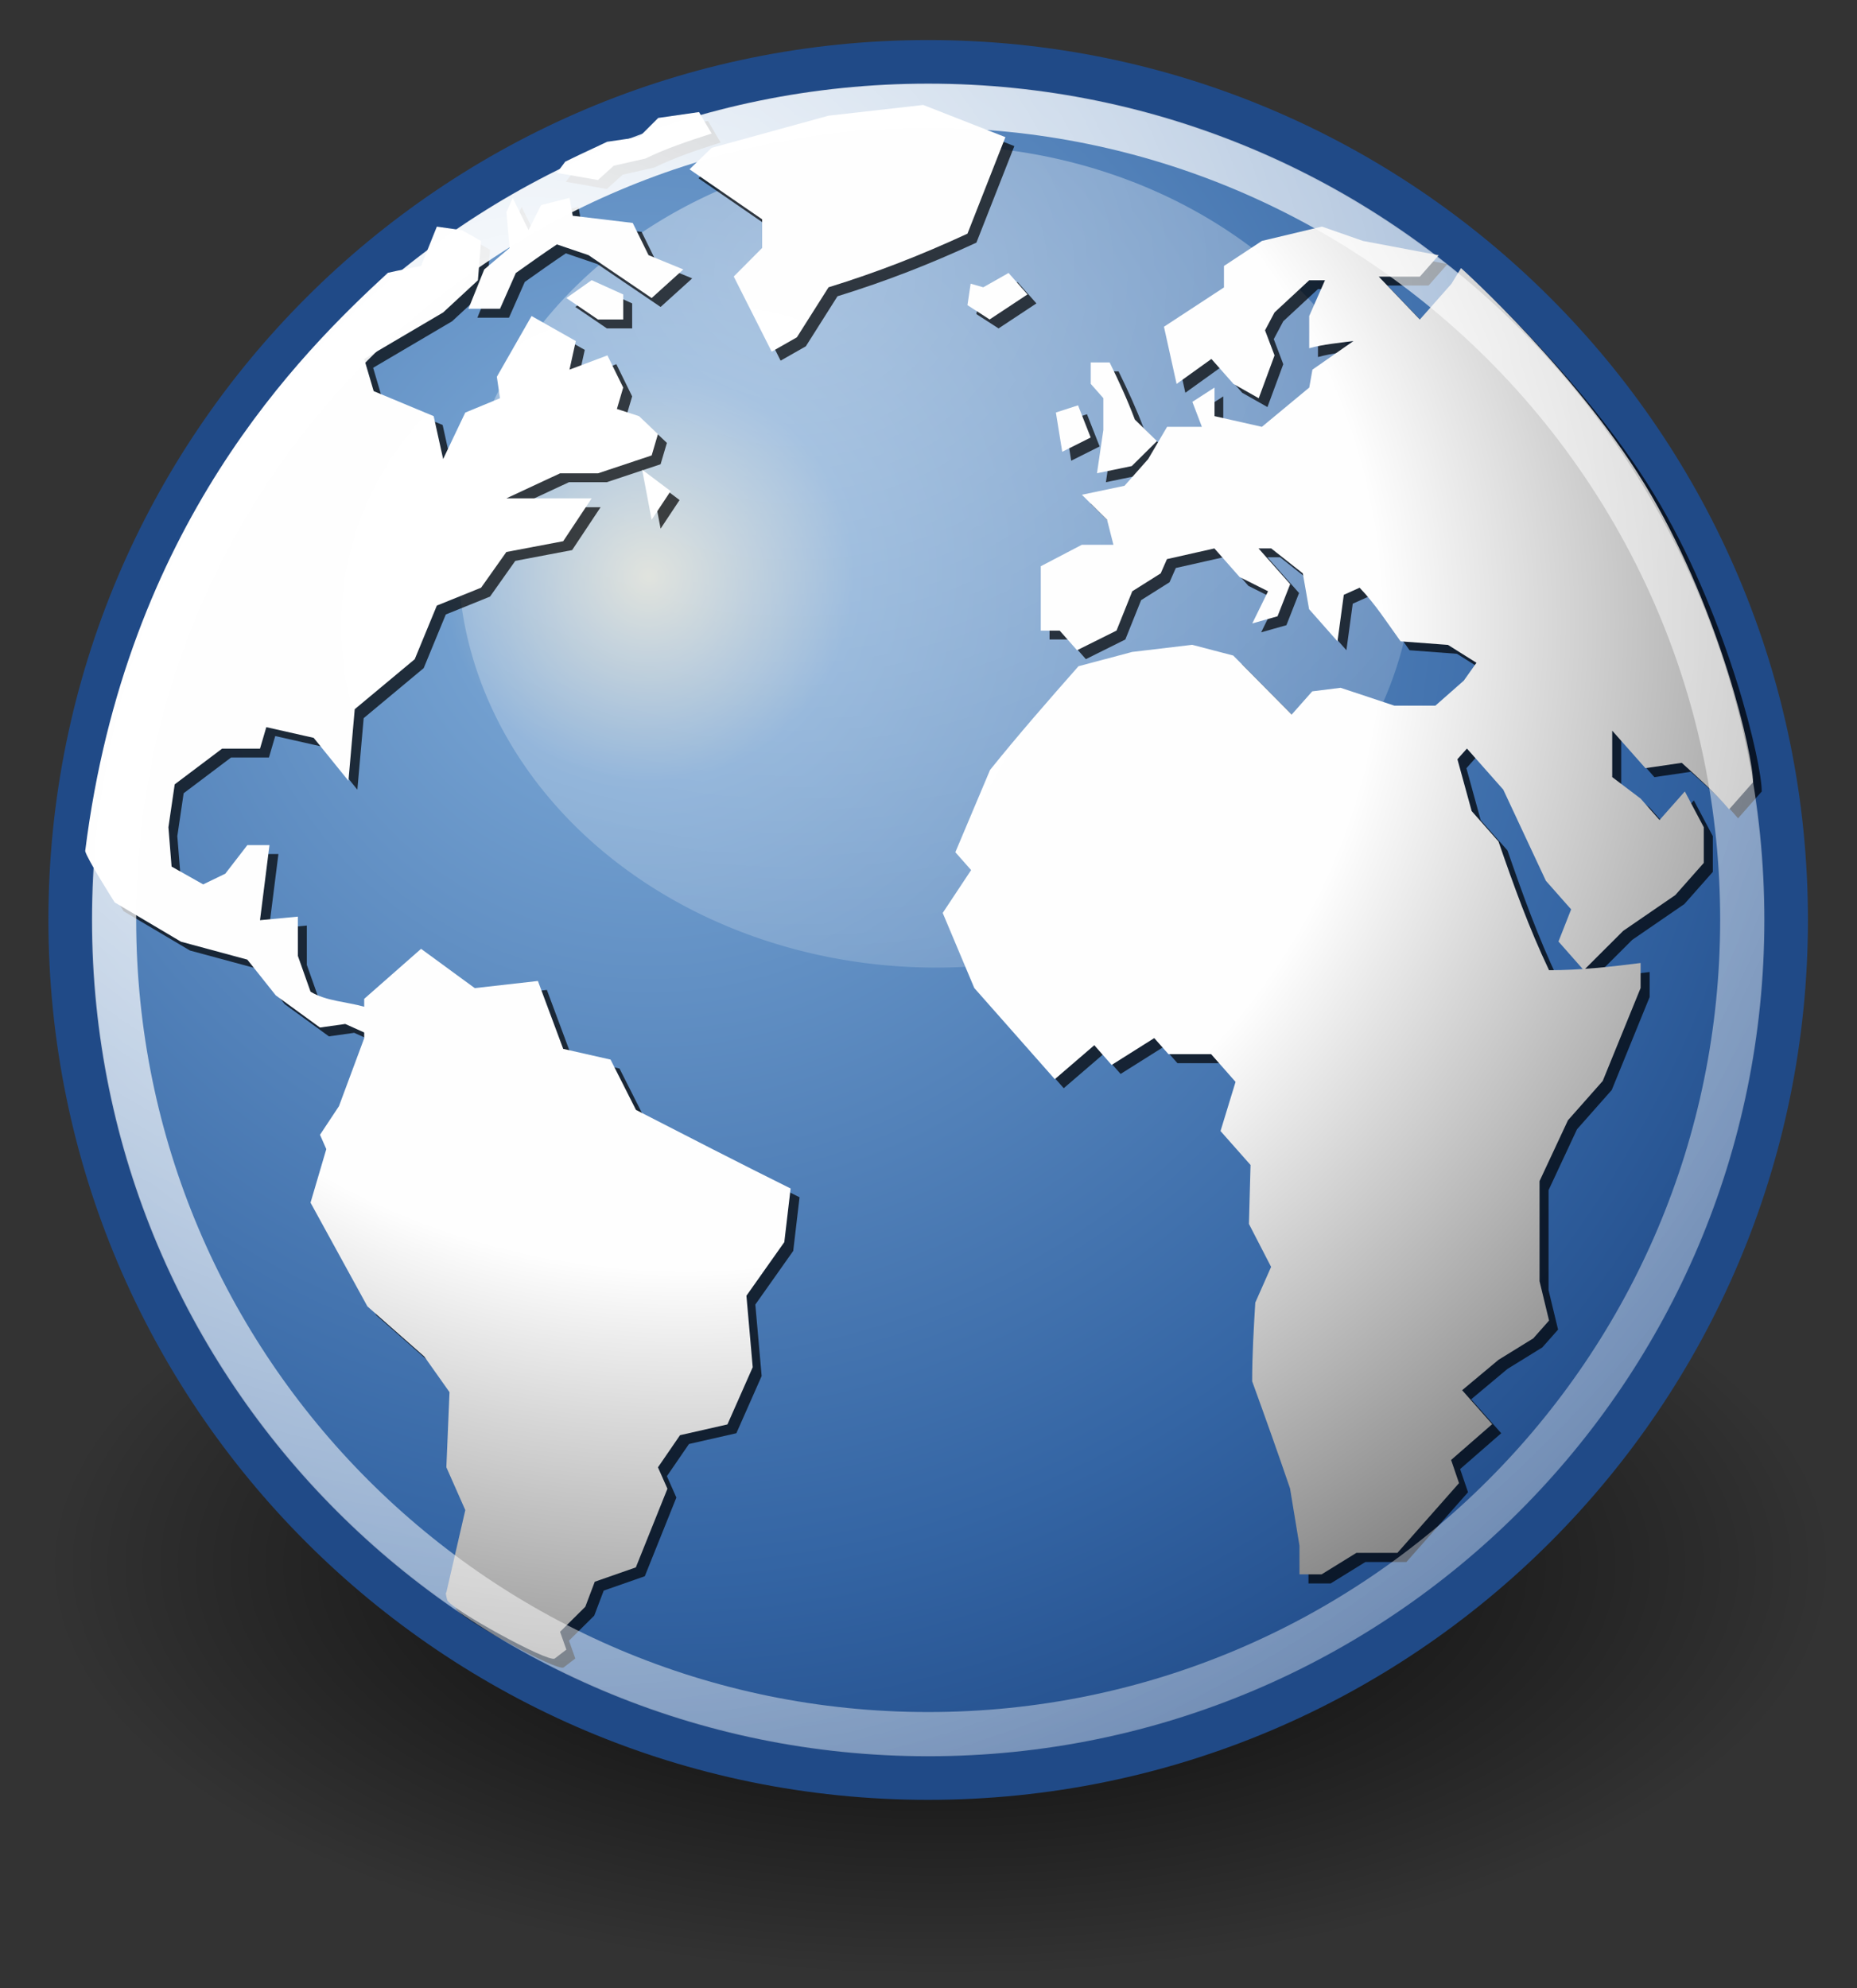 <?xml version="1.0" encoding="UTF-8"?>
<svg xmlns="http://www.w3.org/2000/svg" xmlns:xlink="http://www.w3.org/1999/xlink" width="751" height="804" viewBox="-21 131 751 804">
  <rect x="-21" y="131" width="751" height="804" fill="#333333" stroke="none"/>
  <defs>
    <radialGradient xlink:href="#a" id="f" cx="15.116" cy="63.965" r="12.289" fx="15.116" fy="63.965" gradientTransform="scale(1.644 .608)" gradientUnits="userSpaceOnUse"/>
    <radialGradient xlink:href="#b" id="h" cx="11.827" cy="10.476" r="32.665" fx="11.827" fy="10.476" gradientTransform="scale(1.18 .848)" gradientUnits="userSpaceOnUse"/>
    <radialGradient xlink:href="#c" id="s" cx="15.601" cy="12.142" r="43.527" fx="15.601" fy="12.142" gradientTransform="matrix(17.887 0 0 17.888 -85.112 82.883)" gradientUnits="userSpaceOnUse"/>
    <radialGradient xlink:href="#d" id="g" cx="18.248" cy="15.716" r="29.993" fx="18.248" fy="15.716" gradientTransform="matrix(17.887 0 0 17.888 -85.112 82.883)" gradientUnits="userSpaceOnUse"/>
    <radialGradient xlink:href="#e" id="r" cx="18.634" cy="17.486" r="40.693" fx="18.934" fy="17.81" gradientTransform="scale(1.037 .964)" gradientUnits="userSpaceOnUse"/>
    <radialGradient xlink:href="#e" id="q" cx="18.634" cy="17.486" r="40.693" fx="18.934" fy="17.81" gradientTransform="scale(1.037 .964)" gradientUnits="userSpaceOnUse"/>
    <radialGradient xlink:href="#e" id="p" cx="18.634" cy="17.486" r="40.693" fx="18.934" fy="17.81" gradientTransform="scale(1.037 .964)" gradientUnits="userSpaceOnUse"/>
    <radialGradient xlink:href="#e" id="o" cx="18.634" cy="17.486" r="40.693" fx="18.934" fy="17.81" gradientTransform="scale(1.037 .964)" gradientUnits="userSpaceOnUse"/>
    <radialGradient xlink:href="#e" id="n" cx="18.634" cy="17.486" r="40.693" fx="18.934" fy="17.81" gradientTransform="scale(1.037 .964)" gradientUnits="userSpaceOnUse"/>
    <radialGradient xlink:href="#e" id="m" cx="18.634" cy="17.486" r="40.693" fx="18.934" fy="17.81" gradientTransform="scale(1.037 .964)" gradientUnits="userSpaceOnUse"/>
    <radialGradient xlink:href="#e" id="l" cx="18.634" cy="17.486" r="40.693" fx="18.934" fy="17.81" gradientTransform="scale(1.037 .964)" gradientUnits="userSpaceOnUse"/>
    <radialGradient xlink:href="#e" id="k" cx="18.634" cy="17.486" r="40.693" fx="18.934" fy="17.81" gradientTransform="scale(1.037 .964)" gradientUnits="userSpaceOnUse"/>
    <radialGradient xlink:href="#e" id="j" cx="18.634" cy="17.486" r="40.693" fx="18.934" fy="17.81" gradientTransform="scale(1.037 .964)" gradientUnits="userSpaceOnUse"/>
    <radialGradient xlink:href="#e" id="i" cx="18.634" cy="17.486" r="40.693" fx="18.934" fy="17.81" gradientTransform="scale(1.037 .964)" gradientUnits="userSpaceOnUse"/>
    <linearGradient id="c">
      <stop offset="0" stop-color="#fff"/>
      <stop offset="1" stop-color="#fff" stop-opacity=".165"/>
    </linearGradient>
    <linearGradient id="e">
      <stop offset="0" stop-color="#fff"/>
      <stop offset=".379" stop-color="#fefefe"/>
      <stop offset="1"/>
    </linearGradient>
    <linearGradient id="b">
      <stop offset="0" stop-color="#fff"/>
      <stop offset="1" stop-color="#fff" stop-opacity="0"/>
    </linearGradient>
    <linearGradient id="d">
      <stop offset="0" stop-color="#d3d7cf"/>
      <stop offset=".155" stop-color="#729fcf"/>
      <stop offset=".75" stop-color="#3465a4"/>
      <stop offset="1" stop-color="#204a87"/>
    </linearGradient>
    <linearGradient id="a">
      <stop offset="0"/>
      <stop offset="1" stop-opacity="0"/>
    </linearGradient>
  </defs>
  <path fill="none" d="M-64.88 115.856h850v850h-850z"/>
  <path fill="url(#f)" d="M45.053 38.909a20.203 7.475 0 1 1-40.406 0 20.203 7.475 0 1 1 40.406 0z" transform="matrix(17.887 0 0 22.238 -85.112 -100.864)"/>
  <path fill="url(#g)" stroke="#204a87" stroke-width="17.887" d="M701.216 502.979c0 191.57-155.301 346.868-346.844 346.868-191.561 0-346.853-155.301-346.853-346.868 0-191.561 155.292-346.844 346.853-346.844 191.543 0 346.844 155.283 346.844 346.844z"/>
  <path fill="url(#h)" d="M30.709 15.271a12.93 9.293 0 1 1-25.86 0 12.93 9.293 0 1 1 25.86 0z" opacity=".422" transform="matrix(14.953 0 0 17.887 91.737 82.883)"/>
  <path fill-opacity=".713" d="M691.478 451.045c0 4.616 0 0 0 0l-9.575 10.846c-5.869-6.916-12.459-12.733-19.15-18.807l-14.689 2.161-13.42-15.17v18.774l11.497 8.7 7.653 8.667 10.227-11.566c2.574 4.822 5.113 9.644 7.67 14.465v14.45l-11.515 13.007-21.072 14.465-15.959 15.926-10.227-11.601 5.113-13.007-10.211-11.566-17.245-36.861-14.689-16.611-3.845 4.324 5.765 20.971 10.846 12.286c6.194 17.881 12.322 34.972 20.456 52.064 12.613 0 24.504-1.339 37.031-2.917v10.125l-15.325 37.59-14.054 15.89-11.497 24.608v40.463l3.845 15.926-6.384 7.208-14.072 8.682-14.689 12.286 12.149 13.729-16.611 14.483 3.191 9.369-24.917 28.212h-16.593l-14.054 8.682h-8.958v-11.566l-3.81-23.167c-4.943-14.518-10.09-28.932-15.325-43.347 0-10.64.634-21.176 1.27-31.814l6.402-14.45-8.958-17.367.652-23.852-12.149-13.729 6.075-19.872-9.884-11.215h-17.263l-5.748-6.503-17.245 10.854-7.018-7.971-15.977 13.736c-10.846-12.295-21.709-24.582-32.57-36.868l-12.768-30.373 11.497-17.331-6.384-7.224 14.037-33.275c11.533-14.346 23.578-28.108 35.763-41.922l21.724-5.783 24.265-2.884 16.611 4.342 23.629 23.835 8.306-9.387 11.48-1.441 21.724 7.224h16.611l11.497-10.125 5.113-7.224-11.515-7.224-19.168-1.441c-5.319-7.379-10.262-15.135-16.578-21.691l-6.402 2.884-2.557 18.807-11.497-13.007-2.539-14.483-12.768-10.09h-5.131l12.784 14.45-5.113 13.007-10.211 2.884 6.384-13.007-11.515-5.765-10.194-11.566-19.185 4.324-2.539 5.765-11.497 7.241-6.384 15.908-15.959 7.944-7.036-7.944h-7.653v-26.031l16.611-8.682h12.768l-2.574-10.107-10.194-10.125 17.229-3.622 9.575-10.828 7.653-13.024h14.072l-3.845-10.107 8.958-5.783v11.566l19.15 4.324 19.15-15.89 1.286-7.241 16.593-11.557c-6.006.747-12.012 1.295-17.881 2.892v-13.023l6.384-14.458h-6.384l-14.03 13.007-3.845 7.233 3.845 10.134-6.402 17.331-10.211-5.783-8.923-10.107-14.072 10.107-5.113-23.123 24.265-15.899v-8.682l15.34-10.116 24.265-5.792 16.611 5.792 30.648 5.783-7.653 8.667H540.124l16.611 17.349 12.768-14.45 3.878-6.358s48.975 43.895 76.964 91.911c27.989 48.032 41.133 104.644 41.133 116.141zM375.162 249.351l-1.286 8.667 8.958 5.783 15.307-10.116-7.653-8.675-10.227 5.792-5.096-1.45m14.051-59.271-33.222-13.016-38.302 4.333-47.276 13.007-8.941 8.682 29.379 20.233v11.566l-11.497 11.566 15.34 30.382 10.194-5.801 12.801-20.233c19.733-6.101 37.427-13.016 56.183-21.691l15.34-39.031m34.492 121.453-5.113-13.024-8.958 2.899 2.574 15.89 11.497-5.765"/>
  <path fill-opacity=".713" d="m428.805 308.614-2.557 17.367 14.054-2.899 10.211-10.107-8.941-8.682c-3.003-7.997-6.452-15.462-10.211-23.132h-7.653v8.667l5.096 5.783v13.007M239.767 583.324l-10.227-20.248-19.159-4.333-10.218-27.456-25.543 2.884-21.709-15.89-23.004 20.233v3.191c-6.959-2.008-15.513-2.283-21.709-6.092l-5.113-14.45v-15.908l-15.325 1.441c1.279-10.125 2.548-20.233 3.836-30.356h-8.949l-8.932 11.566-8.949 4.324-12.777-7.208-1.279-15.908 2.557-17.349 19.168-14.45h15.325l2.548-8.682 19.159 4.324 14.054 17.367 2.557-28.932 24.272-20.233 8.941-21.691 17.881-7.224 10.218-14.45 22.986-4.358 11.506-17.331h-34.492l21.716-10.125h15.316l21.724-7.241 2.557-8.649-7.67-7.241-8.941-2.899 2.557-8.667-6.384-13.007-15.333 5.765 2.557-11.557-17.881-10.125-14.045 24.564 1.27 8.682-14.045 5.801-8.949 18.79-3.827-17.349-24.272-10.125-3.836-13.007 31.936-18.807 14.054-13.007 1.279-15.899-7.661-4.342-10.218-1.45-6.384 15.908s-10.682 2.093-13.429 2.771C104.402 277.209 33.53 346.983 17.065 478.705c.652 3.054 11.935 20.763 11.935 20.763l26.822 15.89 26.822 7.241 11.506 14.465 17.873 13.007 10.218-1.441 7.661 3.449v2.334l-10.211 27.465-7.67 11.566 2.557 5.801-6.384 21.656 22.995 41.939 22.986 20.248 10.227 14.45-1.286 30.373 7.67 17.331-7.67 33.257s-.601-.206.378 3.123c.988 3.33 40.927 25.501 43.466 23.613 2.53-1.922 4.694-3.604 4.694-3.604l-2.548-7.208 10.211-10.125 3.836-10.125 16.611-5.801 12.768-31.814-3.827-8.649 8.923-13.007 19.168-4.358 10.227-23.132-2.557-28.897 15.325-21.691 2.557-21.691c-20.971-10.399-41.769-21.108-62.583-31.814m-28.105-328.196 12.768 8.675h10.227v-10.116l-12.768-5.783-10.227 7.224"/>
  <path fill-opacity=".713" d="m178.455 243.568-6.393 15.899h12.777l6.393-14.458c5.509-3.896 10.991-7.816 16.602-11.566l12.777 4.342c8.512 5.783 17.024 11.566 25.543 17.34l12.784-11.557-14.063-5.783-6.393-13.016-24.265-2.892-1.279-7.233-11.497 2.899-5.103 10.118-6.393-13.016-2.548 5.783 1.279 14.458-10.22 8.681m45.972-36.156 6.393-5.774 12.777-2.892c8.751-4.256 17.537-7.122 26.822-10.125l-5.096-8.675-16.491 2.369-7.791 7.765-12.845 1.863-11.42 5.363-5.551 2.685-3.39 4.539 16.593 2.884m21.724 137.359 7.67-11.566-11.506-8.667 3.836 20.233"/>
  <path fill="url(#i)" d="M44.071 20.714c0 .263 0 0 0 0l-.545.617c-.334-.394-.709-.725-1.09-1.07l-.836.123-.764-.863v1.068l.654.495.435.493.582-.658c.146.274.291.549.436.823v.822l-.655.74-1.199.823-.908.906-.582-.66.291-.74-.581-.658-.981-2.098-.836-.945-.219.246.328 1.193.617.699c.352 1.018.701 1.99 1.164 2.963.718 0 1.395-.076 2.107-.166v.576l-.872 2.139-.8.904-.654 1.4v2.303l.219.906-.363.41-.801.494-.836.699.691.781-.945.824.182.533-1.418 1.605h-.944l-.8.494h-.51v-.658l-.217-1.318c-.281-.826-.574-1.647-.872-2.467 0-.606.036-1.205.072-1.81l.364-.822-.51-.988.037-1.357-.691-.781.346-1.131-.562-.638h-.982l-.327-.37-.981.618-.399-.454-.909.782c-.617-.7-1.235-1.399-1.853-2.098l-.727-1.728.654-.986-.363-.411.799-1.894c.656-.816 1.342-1.6 2.035-2.386l1.236-.329 1.381-.164.945.247L33.459 19.15l.473-.534.653-.082 1.236.411h.945l.654-.576.291-.411-.655-.411-1.091-.082c-.303-.42-.584-.861-.943-1.234l-.364.164-.145 1.07-.654-.74-.144-.824-.727-.574h-.292l.728.822-.291.74-.581.164.363-.74-.655-.328-.58-.658-1.092.246-.144.328-.654.412-.363.905-.908.452-.4-.452h-.435v-1.481l.945-.494h.727l-.146-.575-.58-.576.981-.206.545-.616.435-.741h.801l-.219-.575.51-.329v.658l1.09.246 1.09-.904.073-.412.944-.658c-.342.043-.684.074-1.018.165v-.741l.363-.823h-.363l-.798.74-.219.412.219.577-.364.986-.581-.329-.508-.575-.801.575-.291-1.316 1.381-.905v-.494l.873-.576 1.381-.33.945.33 1.744.329-.435.493h-.945l.945.987.727-.822.221-.362s2.787 2.498 4.38 5.231c1.593 2.733 2.341 5.955 2.341 6.609z" color="#000" style="marker:none" transform="translate(-86.561 83.436) scale(17.572)"/>
  <path fill="url(#j)" d="m26.07 9.236-.073.493.51.329.871-.576-.435-.494-.582.33-.29-.083" color="#000" style="marker:none" transform="translate(-86.561 83.436) scale(17.572)"/>
  <path fill="url(#k)" d="m26.87 5.863-1.891-.741-2.18.247-2.69.74-.509.494 1.672 1.151v.658l-.654.658.873 1.729.58-.33.729-1.151c1.123-.347 2.13-.741 3.197-1.234l.873-2.221" color="#000" style="marker:none" transform="translate(-86.561 83.436) scale(17.572)"/>
  <path fill="url(#l)" d="m28.833 12.775-.291-.741-.51.165.146.904.654-.328" color="#000" style="marker:none" transform="translate(-86.561 83.436) scale(17.572)"/>
  <path fill="url(#m)" d="m29.123 12.609-.145.988.8-.165.581-.575-.509-.494c-.171-.455-.367-.88-.581-1.316h-.435v.493l.29.329v.74" color="#000" style="marker:none" transform="translate(-86.561 83.436) scale(17.572)"/>
  <path fill="url(#n)" d="m18.365 28.242-.582-1.152-1.09-.247-.582-1.562-1.454.164-1.235-.904-1.309 1.151v.182c-.396-.114-.883-.13-1.235-.347l-.291-.822v-.905l-.872.082c.073-.576.145-1.151.218-1.728h-.509l-.508.658-.509.246-.727-.41-.073-.905.145-.987 1.091-.822h.872l.145-.494 1.09.246.8.988.145-1.647 1.381-1.151.509-1.234 1.018-.411.582-.822 1.308-.248.655-.986h-1.963l1.236-.576h.872l1.236-.412.145-.492-.436-.412-.509-.165.145-.493-.363-.74-.873.328.145-.658-1.018-.576-.799 1.398.072.494-.799.33-.509 1.069-.218-.987-1.381-.576-.218-.74 1.817-1.07.8-.74.073-.905-.436-.247-.582-.083-.363.905s-.608.119-.764.158c-1.996 1.839-6.029 5.81-6.966 13.306.037.174.679 1.182.679 1.182l1.526.904 1.526.412.655.823 1.017.74.582-.082.436.196v.133l-.581 1.563-.436.658.145.33-.363 1.232 1.309 2.387 1.308 1.152.582.822-.073 1.728.436.986-.436 1.893s-.034-.012.021.178c.056.19 2.329 1.451 2.474 1.344.144-.109.267-.205.267-.205l-.145-.41.581-.576.218-.576.945-.33.727-1.81-.218-.492.508-.74 1.091-.248.582-1.316-.145-1.645.872-1.234.145-1.234c-1.193-.592-2.377-1.201-3.562-1.81" color="#000" style="marker:none" transform="translate(-86.561 83.436) scale(17.572)"/>
  <path fill="url(#o)" d="m16.766 9.565.727.494h.582v-.576l-.727-.329-.582.411" color="#000" style="marker:none" transform="translate(-86.561 83.436) scale(17.572)"/>
  <path fill="url(#p)" d="m14.876 8.907-.364.905h.727l.364-.823c.314-.222.625-.445.945-.658l.727.247c.484.329.969.658 1.454.987l.728-.658-.8-.329-.364-.741-1.381-.165-.073-.412-.654.165-.29.576-.364-.741-.145.329.073.823-.582.494" color="#000" style="marker:none" transform="translate(-86.561 83.436) scale(17.572)"/>
  <path fill="url(#q)" d="m17.492 6.85.364-.329.727-.165c.498-.242.998-.405 1.526-.576l-.29-.494-.939.135-.443.442-.731.106-.65.305-.316.153-.193.258.944.164" color="#000" style="marker:none" transform="translate(-86.561 83.436) scale(17.572)"/>
  <path fill="url(#r)" d="m18.729 14.666.436-.658-.655-.493.218 1.151" color="#000" style="marker:none" transform="translate(-86.561 83.436) scale(17.572)"/>
  <path fill="none" stroke="url(#s)" stroke-width="17.887" d="M683.602 502.979c0 181.841-147.414 329.253-329.229 329.253-181.832 0-329.238-147.414-329.238-329.253 0-181.832 147.405-329.229 329.238-329.229 181.816 0 329.229 147.397 329.229 329.229z"/>
</svg>